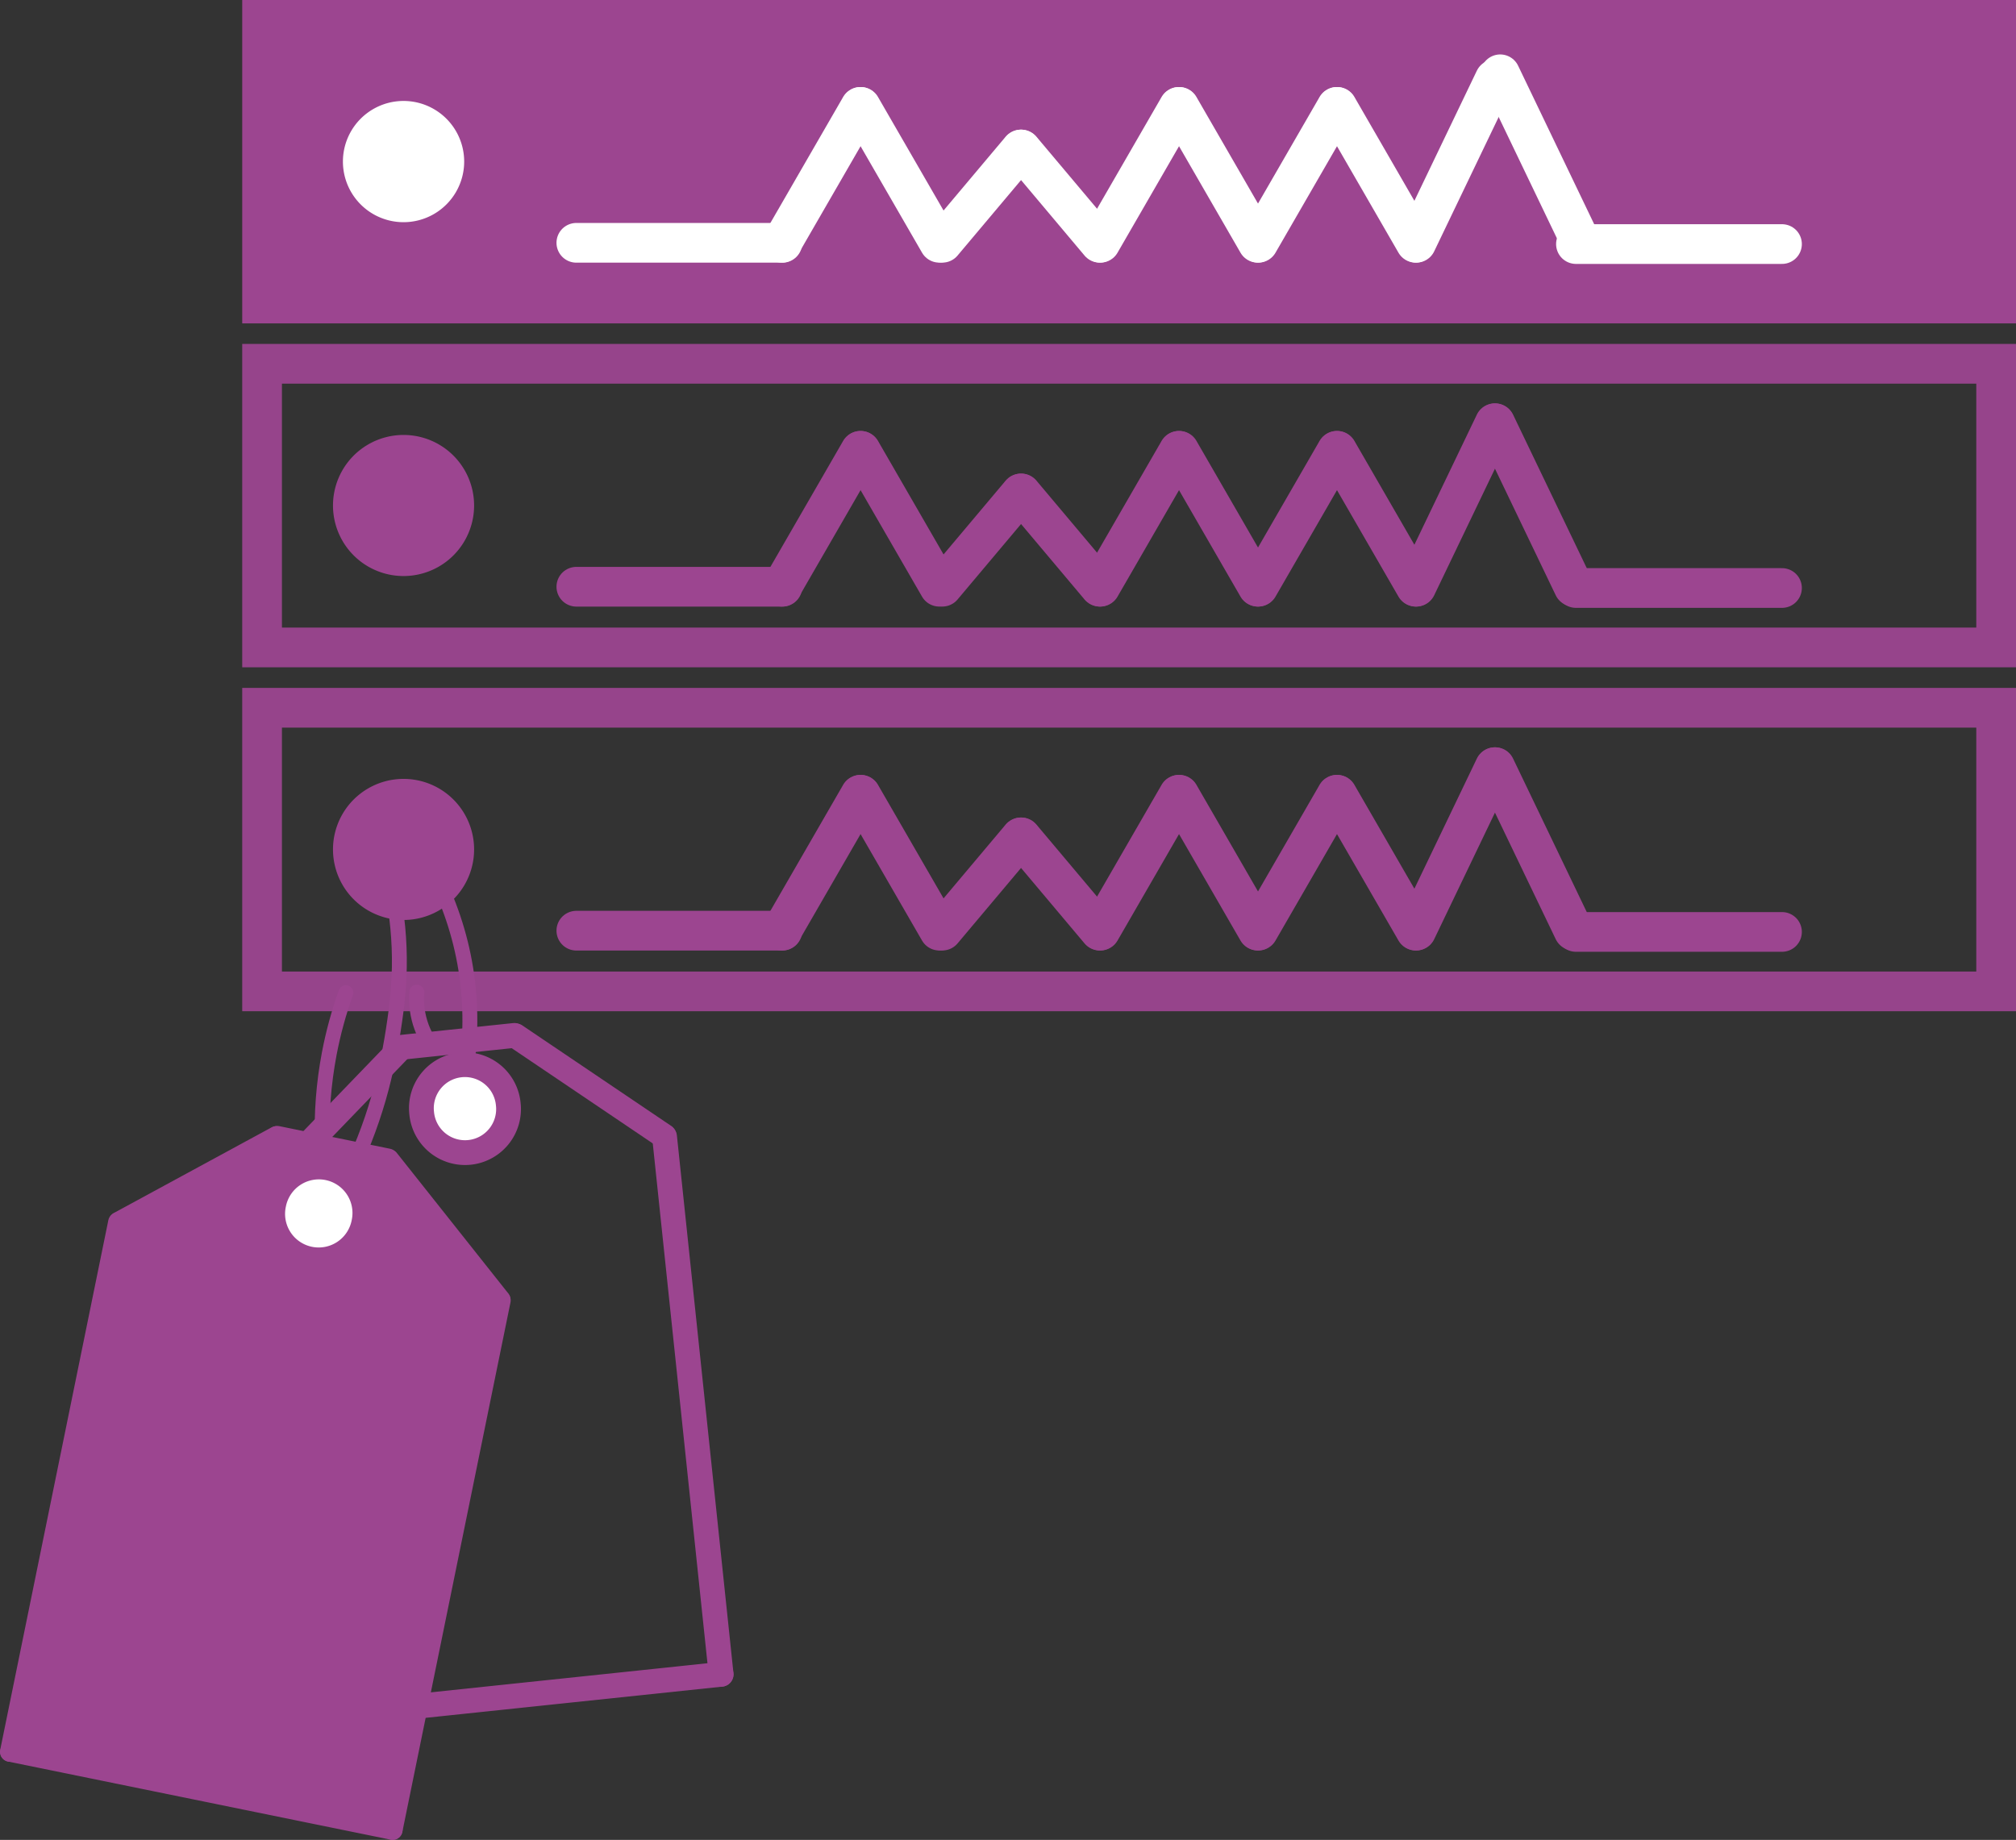 <?xml version="1.0" encoding="UTF-8" standalone="no"?>
<!-- Created with Inkscape (http://www.inkscape.org/) -->

<svg
   xmlns:dc="http://purl.org/dc/elements/1.1/"
   xmlns:cc="http://creativecommons.org/ns#"
   xmlns:rdf="http://www.w3.org/1999/02/22-rdf-syntax-ns#"
   xmlns:svg="http://www.w3.org/2000/svg"
   xmlns="http://www.w3.org/2000/svg"
   xmlns:sodipodi="http://sodipodi.sourceforge.net/DTD/sodipodi-0.dtd"
   xmlns:inkscape="http://www.inkscape.org/namespaces/inkscape"
   width="203.038"
   height="185.32"
   id="svg2"
   version="1.1"
   inkscape:version="0.48.2 r9819"
   sodipodi:docname="icon.svg"
   inkscape:export-filename="C:\Users\useradm\git\labelAnalysis\web-server\labelAnalysisServer\web\imgs\icon.png"
   inkscape:export-xdpi="226.95"
   inkscape:export-ydpi="226.95">
  <rect width="100%" height="100%" fill="#333333" stroke="none"/>
  <defs
     id="defs4">
    <inkscape:path-effect
       is_visible="true"
       id="path-effect4368"
       effect="spiro" />
    <inkscape:path-effect
       is_visible="true"
       id="path-effect4365"
       effect="spiro" />
    <inkscape:path-effect
       is_visible="true"
       id="path-effect4353"
       effect="spiro" />
    <inkscape:path-effect
       is_visible="true"
       id="path-effect4350"
       effect="spiro" />
    <inkscape:path-effect
       effect="spiro"
       id="path-effect4158"
       is_visible="true" />
    <inkscape:path-effect
       is_visible="true"
       id="path-effect4154"
       effect="spiro" />
    <inkscape:path-effect
       effect="spiro"
       id="path-effect4121"
       is_visible="true" />
    <inkscape:path-effect
       effect="spiro"
       id="path-effect4117"
       is_visible="true" />
    <inkscape:path-effect
       effect="spiro"
       id="path-effect4042"
       is_visible="true" />
    <inkscape:path-effect
       effect="spiro"
       id="path-effect4038"
       is_visible="true" />
    <inkscape:path-effect
       effect="spiro"
       id="path-effect4034"
       is_visible="true" />
    <inkscape:path-effect
       effect="spiro"
       id="path-effect3793"
       is_visible="true" />
  </defs>
  <sodipodi:namedview
     id="base"
     pagecolor="#ffffff"
     bordercolor="#666666"
     borderopacity="1.0"
     inkscape:pageopacity="0.0"
     inkscape:pageshadow="2"
     inkscape:zoom="1.979899"
     inkscape:cx="-3.9042392"
     inkscape:cy="151.68083"
     inkscape:document-units="px"
     inkscape:current-layer="layer1"
     showgrid="false"
     inkscape:window-width="1920"
     inkscape:window-height="1138"
     inkscape:window-x="1912"
     inkscape:window-y="-8"
     inkscape:window-maximized="1"
     fit-margin-top="0"
     fit-margin-left="0"
     fit-margin-right="0"
     fit-margin-bottom="0" />
  <g
     inkscape:label="Layer 1"
     inkscape:groupmode="layer"
     id="layer1"
     transform="translate(-111.09,41.247)">
    <rect
       style="fill:none;stroke:#9c4590;stroke-width:4;stroke-linecap:round;stroke-linejoin:miter;stroke-miterlimit:4;stroke-opacity:0.941;stroke-dasharray:none;stroke-dashoffset:0"
       id="rect3787"
       width="174.643"
       height="28.571"
       x="137.485"
       y="30.039" />
    <path
       sodipodi:type="arc"
       style="fill:#9c4590;fill-opacity:1;fill-rule:evenodd;stroke:#9c4590;stroke-width:0.919;stroke-linecap:round;stroke-linejoin:miter;stroke-miterlimit:4;stroke-opacity:1;stroke-dasharray:none;stroke-dashoffset:0"
       id="path3789"
       sodipodi:cx="160.53572"
       sodipodi:cy="51.647896"
       sodipodi:rx="6.0714288"
       sodipodi:ry="6.0714288"
       d="m 166.607,51.648 a 6.071,6.071 0 1 1 -12.143,0 6.071,6.071 0 1 1 12.143,0 z"
       transform="matrix(1.088,0,0,1.088,-22.93,-11.881)" />
    <path
       inkscape:connector-curvature="0"
       id="path3801"
       d="m 189.837,52.49 7.901,-13.685"
       style="fill:none;stroke:#9c4590;stroke-width:4;stroke-linecap:round;stroke-linejoin:miter;stroke-miterlimit:4;stroke-opacity:1;stroke-dasharray:none" />
    <path
       style="fill:none;stroke:#9c4590;stroke-width:4;stroke-linecap:round;stroke-linejoin:miter;stroke-miterlimit:4;stroke-opacity:1;stroke-dasharray:none"
       d="M 205.684,52.49 197.783,38.805"
       id="path3803"
       inkscape:connector-curvature="0" />
    <path
       style="fill:none;stroke:#9c4590;stroke-width:4;stroke-linecap:round;stroke-linejoin:miter;stroke-miterlimit:4;stroke-opacity:1;stroke-dasharray:none"
       d="m 205.999,52.49 7.901,-9.392"
       id="path3805"
       inkscape:connector-curvature="0" />
    <path
       inkscape:connector-curvature="0"
       id="path3807"
       d="m 221.847,52.49 -7.901,-9.392"
       style="fill:none;stroke:#9c4590;stroke-width:4;stroke-linecap:round;stroke-linejoin:miter;stroke-miterlimit:4;stroke-opacity:1;stroke-dasharray:none" />
    <path
       inkscape:connector-curvature="0"
       id="path3809"
       d="m 221.909,52.49 7.901,-13.685"
       style="fill:none;stroke:#9c4590;stroke-width:4;stroke-linecap:round;stroke-linejoin:miter;stroke-miterlimit:4;stroke-opacity:1;stroke-dasharray:none" />
    <path
       style="fill:none;stroke:#9c4590;stroke-width:4;stroke-linecap:round;stroke-linejoin:miter;stroke-miterlimit:4;stroke-opacity:1;stroke-dasharray:none"
       d="M 237.757,52.49 229.856,38.805"
       id="path3811"
       inkscape:connector-curvature="0" />
    <path
       style="fill:none;stroke:#9c4590;stroke-width:4;stroke-linecap:round;stroke-linejoin:miter;stroke-miterlimit:4;stroke-opacity:1;stroke-dasharray:none"
       d="m 237.819,52.49 7.901,-13.685"
       id="path3813"
       inkscape:connector-curvature="0" />
    <path
       inkscape:connector-curvature="0"
       id="path3815"
       d="M 253.667,52.49 245.765,38.805"
       style="fill:none;stroke:#9c4590;stroke-width:4;stroke-linecap:round;stroke-linejoin:miter;stroke-miterlimit:4;stroke-opacity:1;stroke-dasharray:none" />
    <path
       inkscape:connector-curvature="0"
       id="path3817"
       d="m 253.729,52.49 7.901,-16.463"
       style="fill:none;stroke:#9c4590;stroke-width:4;stroke-linecap:round;stroke-linejoin:miter;stroke-miterlimit:4;stroke-opacity:1;stroke-dasharray:none" />
    <path
       style="fill:none;stroke:#9c4590;stroke-width:4;stroke-linecap:round;stroke-linejoin:miter;stroke-miterlimit:4;stroke-opacity:1;stroke-dasharray:none"
       d="M 269.577,52.49 261.675,36.027"
       id="path3819"
       inkscape:connector-curvature="0" />
    <path
       style="fill:none;stroke:#9c4590;stroke-width:4;stroke-linecap:round;stroke-linejoin:miter;stroke-miterlimit:4;stroke-opacity:1;stroke-dasharray:none"
       d="m 189.887,52.495 -20.751,0"
       id="path3821"
       inkscape:connector-curvature="0" />
    <path
       inkscape:connector-curvature="0"
       id="path3823"
       d="m 290.56,52.621 -20.751,0"
       style="fill:none;stroke:#9c4590;stroke-width:4;stroke-linecap:round;stroke-linejoin:miter;stroke-miterlimit:4;stroke-opacity:1;stroke-dasharray:none" />
    <g
       id="g4749"
       transform="translate(-56,0)">
      <path
         inkscape:connector-curvature="0"
         id="path4001"
         d="m 219.025,63.092 14.945,10.091"
         style="fill:none;stroke:#9c4590;stroke-width:2.5;stroke-linecap:round;stroke-linejoin:miter;stroke-miterlimit:4;stroke-opacity:1;stroke-dasharray:none" />
      <path
         style="fill:none;stroke:#9c4590;stroke-width:2.5;stroke-linecap:round;stroke-linejoin:miter;stroke-miterlimit:4;stroke-opacity:1;stroke-dasharray:none"
         d="m 207.555,64.239 11.342,-1.193"
         id="path4003"
         inkscape:connector-curvature="0" />
      <path
         style="fill:none;stroke:#9c4590;stroke-width:2.5;stroke-linecap:round;stroke-linejoin:miter;stroke-miterlimit:4;stroke-opacity:1;stroke-dasharray:none"
         d="m 194.897,77.366 5.696,54.145"
         id="path4005"
         inkscape:connector-curvature="0" />
      <path
         inkscape:connector-curvature="0"
         id="path4007"
         d="m 234.019,73.25 5.696,54.145"
         style="fill:none;stroke:#9c4590;stroke-width:2.5;stroke-linecap:round;stroke-linejoin:miter;stroke-miterlimit:4;stroke-opacity:1;stroke-dasharray:none" />
      <path
         style="fill:none;stroke:#9c4590;stroke-width:2.5;stroke-linecap:round;stroke-linejoin:miter;stroke-miterlimit:4;stroke-opacity:1;stroke-dasharray:none"
         d="m 200.612,131.509 39.103,-4.114"
         id="path4009"
         inkscape:connector-curvature="0" />
      <path
         style="fill:none;stroke:#9c4590;stroke-width:2.5;stroke-linecap:round;stroke-linejoin:miter;stroke-miterlimit:4;stroke-opacity:1;stroke-dasharray:none"
         d="m 207.459,64.309 -12.517,12.98"
         id="path4011"
         inkscape:connector-curvature="0" />
      <path
         sodipodi:type="arc"
         style="fill:#ffffff;fill-opacity:1;fill-rule:evenodd;stroke:#9c4590;stroke-width:5.251;stroke-linecap:round;stroke-linejoin:miter;stroke-miterlimit:4;stroke-opacity:1;stroke-dasharray:none;stroke-dashoffset:0"
         id="path4013"
         sodipodi:cx="124.37503"
         sodipodi:cy="123.90572"
         sodipodi:rx="9.2176418"
         sodipodi:ry="9.2176418"
         d="m 133.593,123.906 a 9.218,9.218 0 1 1 -18.435,0 9.218,9.218 0 1 1 18.435,0 z"
         transform="matrix(0.473,-0.05,0.05,0.473,148.894,18.032)" />
    </g>
    <path
       style="fill:none;stroke:#9c4590;stroke-width:1.5;stroke-linecap:round;stroke-linejoin:miter;stroke-miterlimit:4;stroke-opacity:1;stroke-dasharray:none"
       d="m 158.138,65.73 c 0.467,-3.547 0.339,-7.171 -0.376,-10.677 -0.703,-3.448 -1.974,-6.779 -3.746,-9.819"
       id="path4032"
       inkscape:path-effect="#path-effect4034"
       inkscape:original-d="m 158.13798,65.730038 c 2.8103,-3.149227 -0.33318,-5.136331 -0.37559,-10.676579 -0.0424,-5.540248 -6.44843,-11.638601 -3.74629,-9.818593"
       inkscape:connector-curvature="0"
       sodipodi:nodetypes="czc" />
    <path
       style="fill:none;stroke:#9c4590;stroke-width:1.5;stroke-linecap:round;stroke-linejoin:miter;stroke-miterlimit:4;stroke-opacity:1;stroke-dasharray:none"
       d="m 154.312,63.745 c -0.623,-0.983 -1.032,-2.1 -1.192,-3.252 -0.083,-0.597 -0.099,-1.204 -0.049,-1.805"
       id="path4040"
       inkscape:path-effect="#path-effect4042"
       inkscape:original-d="m 154.31164,63.744858 c -0.75794,-1.178414 -0.9767,-2.554593 -1.19231,-3.252203 -0.21561,-0.69761 -0.0726,-1.740399 -0.049,-1.804905"
       inkscape:connector-curvature="0"
       sodipodi:nodetypes="czc" />
    <g
       id="g4784"
       transform="translate(54,0)">
      <path
         inkscape:connector-curvature="0"
         id="path4086"
         d="m 77.501,138.532 c -10.199,-2.084 -18.569,-3.806 -18.599,-3.827 -0.128,-0.089 10.633,-52.308 10.814,-52.476 0.109,-0.102 3.618,-2.035 7.796,-4.297 l 7.598,-4.111 2.918,0.605 c 1.605,0.333 4.028,0.828 5.385,1.101 l 2.467,0.496 5.43,6.835 c 3.237,4.075 5.421,7.039 5.408,7.341 -0.023,0.516 -10.525,52.023 -10.62,52.087 -0.029,0.019 -8.397,-1.67 -18.597,-3.754 z M 91.584,85.439 c 2.448,-1.333 3.352,-4.25 2.053,-6.63 -0.898,-1.647 -2.224,-2.531 -3.943,-2.627 -1.863,-0.104 -3.196,0.402 -4.225,1.605 -1.664,1.945 -1.682,4.7 -0.043,6.545 1.497,1.685 4.203,2.171 6.157,1.106 z"
         style="fill:#9c4590;fill-opacity:1;fill-rule:evenodd;stroke:#9c4590;stroke-width:1;stroke-opacity:1" />
      <path
         style="fill:none;stroke:#9c4590;stroke-width:2;stroke-linecap:round;stroke-linejoin:miter;stroke-miterlimit:4;stroke-opacity:1;stroke-dasharray:none"
         d="m 96.29,75.525 11.207,14.127"
         id="path4088"
         inkscape:connector-curvature="0" />
      <path
         inkscape:connector-curvature="0"
         id="path4090"
         d="M 85.008,73.161 96.181,75.442"
         style="fill:none;stroke:#9c4590;stroke-width:2;stroke-linecap:round;stroke-linejoin:miter;stroke-miterlimit:4;stroke-opacity:1;stroke-dasharray:none" />
      <path
         inkscape:connector-curvature="0"
         id="path4092"
         d="M 68.981,81.861 58.09,135.204"
         style="fill:none;stroke:#9c4590;stroke-width:2;stroke-linecap:round;stroke-linejoin:miter;stroke-miterlimit:4;stroke-opacity:1;stroke-dasharray:none" />
      <path
         style="fill:none;stroke:#9c4590;stroke-width:2;stroke-linecap:round;stroke-linejoin:miter;stroke-miterlimit:4;stroke-opacity:1;stroke-dasharray:none"
         d="M 107.524,89.73 96.632,143.073"
         id="path4094"
         inkscape:connector-curvature="0" />
      <path
         inkscape:connector-curvature="0"
         id="path4096"
         d="m 58.108,135.207 38.524,7.866"
         style="fill:none;stroke:#9c4590;stroke-width:2;stroke-linecap:round;stroke-linejoin:miter;stroke-miterlimit:4;stroke-opacity:1;stroke-dasharray:none" />
      <path
         inkscape:connector-curvature="0"
         id="path4098"
         d="m 84.895,73.198 -15.848,8.603"
         style="fill:none;stroke:#9c4590;stroke-width:2;stroke-linecap:round;stroke-linejoin:miter;stroke-miterlimit:4;stroke-opacity:1;stroke-dasharray:none" />
      <path
         transform="matrix(0.466,0.095,-0.095,0.466,43.007,11.419)"
         d="m 133.593,123.906 a 9.218,9.218 0 1 1 -18.435,0 9.218,9.218 0 1 1 18.435,0 z"
         sodipodi:ry="9.2176418"
         sodipodi:rx="9.2176418"
         sodipodi:cy="123.90572"
         sodipodi:cx="124.37503"
         id="path4100"
         style="fill:#ffffff;fill-opacity:1;fill-rule:evenodd;stroke:#9c4590;stroke-width:4.201;stroke-linecap:round;stroke-linejoin:miter;stroke-miterlimit:4;stroke-opacity:1;stroke-dasharray:none;stroke-dashoffset:0"
         sodipodi:type="arc" />
    </g>
    <path
       style="fill:none;stroke:#9c4590;stroke-width:1.5;stroke-linecap:round;stroke-linejoin:miter;stroke-miterlimit:4;stroke-opacity:1;stroke-dasharray:none"
       d="m 145.979,77.598 c 1.337,-2.637 2.424,-5.4 3.241,-8.241 0.739,-2.571 1.257,-5.203 1.632,-7.853 0.156,-1.1 0.287,-2.204 0.367,-3.312 0.192,-2.658 0.089,-5.337 -0.307,-7.972"
       id="path4115"
       inkscape:path-effect="#path-effect4117"
       inkscape:original-d="m 145.97896,77.597541 c 0.96516,-2.925766 3.20158,-5.156316 3.24053,-8.241311 0.0389,-3.084995 1.20607,-5.211765 1.6318,-7.852598 0.13453,-0.890911 0.14212,-2.442697 0.36681,-3.312376 0.41954,-1.62059 0.34474,-6.533988 -0.30673,-7.971933"
       inkscape:connector-curvature="0"
       sodipodi:nodetypes="czccc" />
    <path
       style="fill:none;stroke:#9c4590;stroke-width:1.5;stroke-linecap:round;stroke-linejoin:miter;stroke-miterlimit:4;stroke-opacity:1;stroke-dasharray:none"
       d="m 143.559,74.054 c -0.116,-3.072 0.117,-6.156 0.692,-9.176 0.397,-2.084 0.957,-4.137 1.673,-6.135"
       id="path4119"
       inkscape:path-effect="#path-effect4121"
       inkscape:original-d="m 143.55884,74.053506 c -0.74673,-2.983068 0.0542,-6.19158 0.69232,-9.175684 0.63806,-2.984104 -1.28085,-1.411774 1.6731,-6.134601"
       inkscape:connector-curvature="0"
       sodipodi:nodetypes="czc" />
    <rect
       y="-4.604"
       x="137.485"
       height="28.571"
       width="174.643"
       id="rect4275"
       style="fill:none;stroke:#9c4590;stroke-width:4;stroke-linecap:round;stroke-linejoin:miter;stroke-miterlimit:4;stroke-opacity:0.941;stroke-dasharray:none;stroke-dashoffset:0" />
    <path
       transform="matrix(1.088,0,0,1.088,-22.93,-46.524)"
       d="m 166.607,51.648 a 6.071,6.071 0 1 1 -12.143,0 6.071,6.071 0 1 1 12.143,0 z"
       sodipodi:ry="6.0714288"
       sodipodi:rx="6.0714288"
       sodipodi:cy="51.647896"
       sodipodi:cx="160.53572"
       id="path4277"
       style="fill:#9c4590;fill-opacity:1;fill-rule:evenodd;stroke:#9c4590;stroke-width:0.919;stroke-linecap:round;stroke-linejoin:miter;stroke-miterlimit:4;stroke-opacity:1;stroke-dasharray:none;stroke-dashoffset:0"
       sodipodi:type="arc" />
    <path
       style="fill:none;stroke:#9c4590;stroke-width:4;stroke-linecap:round;stroke-linejoin:miter;stroke-miterlimit:4;stroke-opacity:1;stroke-dasharray:none"
       d="M 189.837,17.848 197.738,4.162"
       id="path4281"
       inkscape:connector-curvature="0" />
    <path
       inkscape:connector-curvature="0"
       id="path4283"
       d="M 205.684,17.848 197.783,4.162"
       style="fill:none;stroke:#9c4590;stroke-width:4;stroke-linecap:round;stroke-linejoin:miter;stroke-miterlimit:4;stroke-opacity:1;stroke-dasharray:none" />
    <path
       inkscape:connector-curvature="0"
       id="path4285"
       d="m 205.999,17.848 7.901,-9.392"
       style="fill:none;stroke:#9c4590;stroke-width:4;stroke-linecap:round;stroke-linejoin:miter;stroke-miterlimit:4;stroke-opacity:1;stroke-dasharray:none" />
    <path
       style="fill:none;stroke:#9c4590;stroke-width:4;stroke-linecap:round;stroke-linejoin:miter;stroke-miterlimit:4;stroke-opacity:1;stroke-dasharray:none"
       d="M 221.847,17.848 213.946,8.455"
       id="path4287"
       inkscape:connector-curvature="0" />
    <path
       style="fill:none;stroke:#9c4590;stroke-width:4;stroke-linecap:round;stroke-linejoin:miter;stroke-miterlimit:4;stroke-opacity:1;stroke-dasharray:none"
       d="M 221.909,17.848 229.81,4.162"
       id="path4289"
       inkscape:connector-curvature="0" />
    <path
       inkscape:connector-curvature="0"
       id="path4291"
       d="M 237.757,17.848 229.856,4.162"
       style="fill:none;stroke:#9c4590;stroke-width:4;stroke-linecap:round;stroke-linejoin:miter;stroke-miterlimit:4;stroke-opacity:1;stroke-dasharray:none" />
    <path
       inkscape:connector-curvature="0"
       id="path4293"
       d="M 237.819,17.848 245.72,4.162"
       style="fill:none;stroke:#9c4590;stroke-width:4;stroke-linecap:round;stroke-linejoin:miter;stroke-miterlimit:4;stroke-opacity:1;stroke-dasharray:none" />
    <path
       style="fill:none;stroke:#9c4590;stroke-width:4;stroke-linecap:round;stroke-linejoin:miter;stroke-miterlimit:4;stroke-opacity:1;stroke-dasharray:none"
       d="M 253.667,17.848 245.765,4.162"
       id="path4295"
       inkscape:connector-curvature="0" />
    <path
       style="fill:none;stroke:#9c4590;stroke-width:4;stroke-linecap:round;stroke-linejoin:miter;stroke-miterlimit:4;stroke-opacity:1;stroke-dasharray:none"
       d="M 253.729,17.848 261.63,1.384"
       id="path4297"
       inkscape:connector-curvature="0" />
    <path
       inkscape:connector-curvature="0"
       id="path4299"
       d="M 269.577,17.848 261.675,1.384"
       style="fill:none;stroke:#9c4590;stroke-width:4;stroke-linecap:round;stroke-linejoin:miter;stroke-miterlimit:4;stroke-opacity:1;stroke-dasharray:none" />
    <path
       inkscape:connector-curvature="0"
       id="path4301"
       d="m 189.887,17.852 -20.751,0"
       style="fill:none;stroke:#9c4590;stroke-width:4;stroke-linecap:round;stroke-linejoin:miter;stroke-miterlimit:4;stroke-opacity:1;stroke-dasharray:none" />
    <path
       style="fill:none;stroke:#9c4590;stroke-width:4;stroke-linecap:round;stroke-linejoin:miter;stroke-miterlimit:4;stroke-opacity:1;stroke-dasharray:none"
       d="m 290.56,17.979 -20.751,0"
       id="path4303"
       inkscape:connector-curvature="0" />
    <rect
       style="fill:#9c4590;fill-opacity:1;fill-rule:evenodd;stroke:#9c4590;stroke-width:4;stroke-linecap:round;stroke-linejoin:miter;stroke-miterlimit:4;stroke-opacity:1;stroke-dasharray:none;stroke-dashoffset:0"
       id="rect4413"
       width="174.643"
       height="28.571"
       x="137.485"
       y="-39.247" />
    <path
       sodipodi:type="arc"
       style="fill:#ffffff;fill-opacity:1;fill-rule:evenodd;stroke:#9c4590;stroke-width:0.919;stroke-linecap:round;stroke-linejoin:miter;stroke-miterlimit:4;stroke-opacity:1;stroke-dasharray:none;stroke-dashoffset:0"
       id="path4415"
       sodipodi:cx="160.53572"
       sodipodi:cy="51.647896"
       sodipodi:rx="6.0714288"
       sodipodi:ry="6.0714288"
       d="m 166.607,51.648 a 6.071,6.071 0 1 1 -12.143,0 6.071,6.071 0 1 1 12.143,0 z"
       transform="matrix(1.088,0,0,1.088,-22.93,-81.166)" />
    <path
       inkscape:connector-curvature="0"
       id="path4419"
       d="m 189.837,-16.795 7.901,-13.685"
       style="fill:none;stroke:#ffffff;stroke-width:4;stroke-linecap:round;stroke-linejoin:miter;stroke-miterlimit:4;stroke-opacity:1;stroke-dasharray:none" />
    <path
       style="fill:none;stroke:#ffffff;stroke-width:4;stroke-linecap:round;stroke-linejoin:miter;stroke-miterlimit:4;stroke-opacity:1;stroke-dasharray:none"
       d="m 205.684,-16.795 -7.901,-13.685"
       id="path4421"
       inkscape:connector-curvature="0" />
    <path
       style="fill:none;stroke:#ffffff;stroke-width:4;stroke-linecap:round;stroke-linejoin:miter;stroke-miterlimit:4;stroke-opacity:1;stroke-dasharray:none"
       d="m 205.999,-16.795 7.901,-9.392"
       id="path4423"
       inkscape:connector-curvature="0" />
    <path
       inkscape:connector-curvature="0"
       id="path4425"
       d="m 221.847,-16.795 -7.901,-9.392"
       style="fill:none;stroke:#ffffff;stroke-width:4;stroke-linecap:round;stroke-linejoin:miter;stroke-miterlimit:4;stroke-opacity:1;stroke-dasharray:none" />
    <path
       inkscape:connector-curvature="0"
       id="path4427"
       d="m 221.909,-16.795 7.901,-13.685"
       style="fill:none;stroke:#ffffff;stroke-width:4;stroke-linecap:round;stroke-linejoin:miter;stroke-miterlimit:4;stroke-opacity:1;stroke-dasharray:none" />
    <path
       style="fill:none;stroke:#ffffff;stroke-width:4;stroke-linecap:round;stroke-linejoin:miter;stroke-miterlimit:4;stroke-opacity:1;stroke-dasharray:none"
       d="m 237.757,-16.795 -7.901,-13.685"
       id="path4429"
       inkscape:connector-curvature="0" />
    <path
       style="fill:none;stroke:#ffffff;stroke-width:4;stroke-linecap:round;stroke-linejoin:miter;stroke-miterlimit:4;stroke-opacity:1;stroke-dasharray:none"
       d="m 237.819,-16.795 7.901,-13.685"
       id="path4431"
       inkscape:connector-curvature="0" />
    <path
       inkscape:connector-curvature="0"
       id="path4433"
       d="m 253.667,-16.795 -7.901,-13.685"
       style="fill:none;stroke:#ffffff;stroke-width:4;stroke-linecap:round;stroke-linejoin:miter;stroke-miterlimit:4;stroke-opacity:1;stroke-dasharray:none" />
    <path
       inkscape:connector-curvature="0"
       id="path4435"
       d="m 253.729,-16.795 7.901,-16.463"
       style="fill:none;stroke:#ffffff;stroke-width:4;stroke-linecap:round;stroke-linejoin:miter;stroke-miterlimit:4;stroke-opacity:1;stroke-dasharray:none" />
    <path
       style="fill:none;stroke:#ffffff;stroke-width:4;stroke-linecap:round;stroke-linejoin:miter;stroke-miterlimit:4;stroke-opacity:1;stroke-dasharray:none"
       d="m 270.082,-17.3 -7.901,-16.463"
       id="path4437"
       inkscape:connector-curvature="0" />
    <path
       style="fill:none;stroke:#ffffff;stroke-width:4;stroke-linecap:round;stroke-linejoin:miter;stroke-miterlimit:4;stroke-opacity:1;stroke-dasharray:none"
       d="m 189.887,-16.79 -20.751,0"
       id="path4439"
       inkscape:connector-curvature="0" />
    <path
       inkscape:connector-curvature="0"
       id="path4441"
       d="m 290.56,-16.664 -20.751,0"
       style="fill:none;stroke:#ffffff;stroke-width:4;stroke-linecap:round;stroke-linejoin:miter;stroke-miterlimit:4;stroke-opacity:1;stroke-dasharray:none" />
  </g>
</svg>
